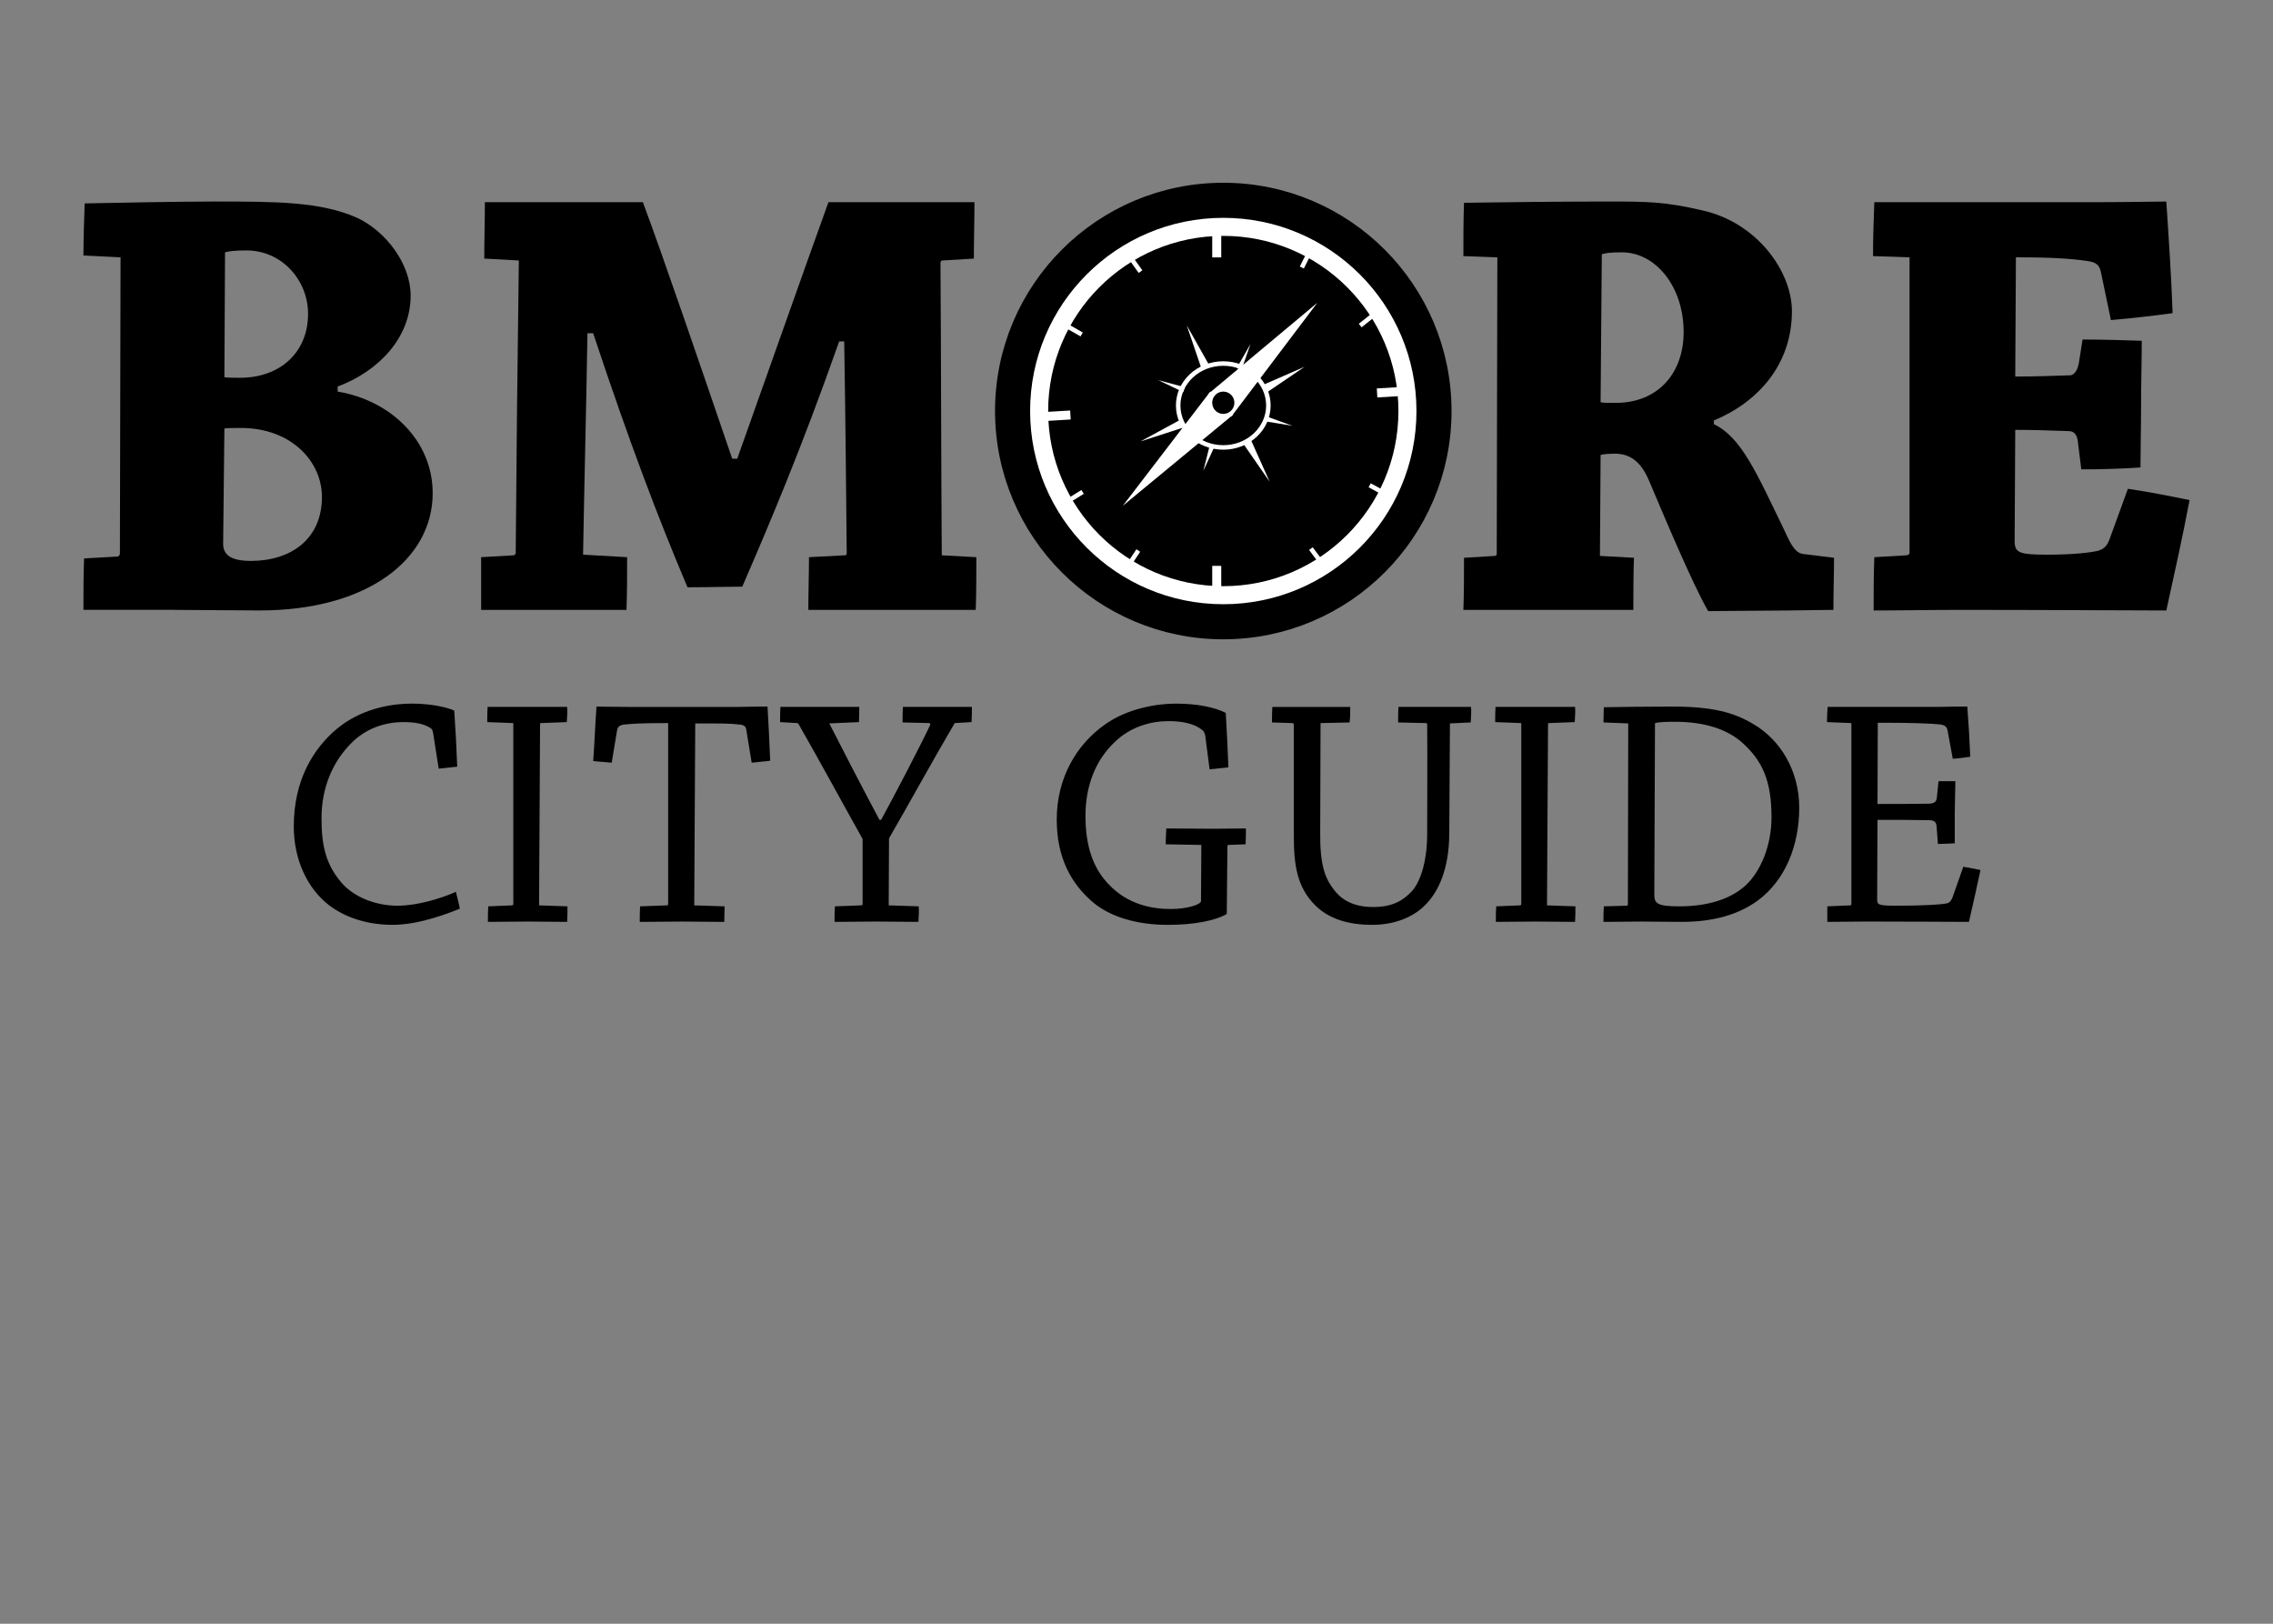 <?xml version="1.0" encoding="utf-8"?>
<!-- Generator: Adobe Illustrator 16.0.0, SVG Export Plug-In . SVG Version: 6.00 Build 0)  -->
<!DOCTYPE svg PUBLIC "-//W3C//DTD SVG 1.1//EN" "http://www.w3.org/Graphics/SVG/1.1/DTD/svg11.dtd">
<svg version="1.1" id="Layer_1" xmlns="http://www.w3.org/2000/svg" xmlns:xlink="http://www.w3.org/1999/xlink" x="0px" y="0px"
	 width="504px" height="360px" viewBox="0 0 504 360" enable-background="new 0 0 504 360" xml:space="preserve">
<rect x="0" y="0" width="504" height="360" fill="#808080" stroke="none"/>
<g>
	<path d="M18.642,123.81l7.392-0.419c0.276,0,0.553-0.276,0.553-0.696l0.144-65.64L18.5,56.638c0-3.618,0.142-7.787,0.276-11.539
		c6.981-0.142,20.789-0.418,28.744-0.418c13.541,0,23.585,0,31.675,3.618c6.282,2.912,11.859,10.146,11.859,17.237
		c0,9.462-7.256,16.83-16.186,20.169v1.113c11.728,1.943,21.074,10.843,21.074,22.522c0,14.603-14.372,26.005-38.376,26.005
		c-4.46,0-16.741-0.133-19.529-0.133c-4.745,0-14.094,0-19.537,0C18.5,131.596,18.5,127.427,18.642,123.81z M49.478,120.611
		c0,3.056,2.932,3.751,6.14,3.751c8.928,0,15.766-4.865,15.766-14.184c0-7.785-6.694-15.296-18-15.296c-1.395,0-3.353,0-3.629,0.142
		L49.478,120.611z M49.755,83.622c0.419,0.133,2.509,0.133,3.484,0.133c8.796,0,15.069-5.559,15.069-14.183
		c0-7.368-5.72-14.048-13.674-14.048c-2.37,0-3.763,0.143-4.737,0.418L49.755,83.622z"/>
	<path d="M107.379,57.332c0-4.028,0.136-8.623,0.136-12.516c9.768,0,24.282,0,35.024,0c4.184,11.127,13.399,38.102,19.815,56.882
		h1.117c6.694-18.78,14.506-41.024,20.227-56.882c9.768,0,23.022,0,32.372,0c0,3.893-0.134,8.488-0.134,12.516l-6.982,0.419
		c-0.276,0-0.419,0.276-0.419,0.56c0.143,19.886,0.143,43.805,0.285,64.804l7.668,0.417c0,3.61,0,7.921-0.134,11.681
		c-4.612,0-11.44,0-16.605,0c-6.839,0-14.65,0-20.513,0c0-3.76,0.143-8.071,0.143-11.681l7.947-0.417
		c0.419,0,0.419-0.278,0.419-0.562c-0.133-14.601-0.277-30.031-0.555-46.86h-1.117c-8.509,24.197-15.765,41.16-21.485,54.372
		c-2.101,0-7.821,0.142-12.146,0.142c-6.417-15.163-12.692-31.572-20.922-56.321h-1.261c-0.277,17.239-0.696,32.953-0.974,49.087
		l9.77,0.56c0,3.61,0,7.921-0.142,11.681c-5.024,0-12.138,0-18,0c-5.167,0-9.625,0-14.229,0c0-3.76,0-8.071,0-11.681l7.256-0.417
		c0.278-0.142,0.412-0.278,0.412-0.562c0.143-19.883,0.419-45.193,0.696-64.802L107.379,57.332z"/>
	<path d="M324.482,56.78c0-4.035,0-7.929,0.136-11.822c9.49-0.142,21.354-0.276,32.236-0.276c7.947,0,12.281,0,20.514,1.942
		c12.146,2.646,19.958,13.488,19.958,22.389c0,11.821-7.543,20.169-17.303,24.205v0.827c6.129,2.923,9.49,10.852,15.753,23.788
		c1.55,3.474,2.523,4.863,4.188,5.005l6.7,0.83c0,3.76-0.136,7.653-0.136,11.546c-2.52,0-7.539,0.133-10.192,0.133
		c-3.061,0-14.921,0.143-17.576,0.143c-3.628-6.254-10.33-22.389-13.116-28.926c-1.816-4.313-4.317-5.979-7.526-5.979
		c-1.682,0-2.79,0.143-3.211,0.276l-0.15,22.388l7.544,0.418c-0.138,3.893-0.138,7.653-0.138,11.546c-5.439,0-13.119,0-19.956,0
		c-5.862,0-12.414,0-17.724,0c0.136-3.894,0.136-7.653,0.136-11.546l6.837-0.418c0.285,0,0.421-0.275,0.421-0.411l0.132-65.782
		L324.482,56.78z M354.906,89.182c0.557,0.142,1.394,0.142,3.342,0.142c9.352,0,15.07-6.54,15.07-15.716
		c0-10.156-6.283-17.665-13.674-17.665c-2.369,0-3.629,0.142-4.468,0.417L354.906,89.182z"/>
	<path d="M422.704,123.115c0.422,0,0.707-0.278,0.707-0.562V57.056l-8.096-0.276c0-4.035,0.131-8.205,0.284-11.964
		c5.156,0,12.414,0,18.277,0c4.317,0,29.296,0,32.64,0c5.862,0,10.751-0.134,13.826-0.134c0.553,8.205,1.107,16.543,1.396,24.749
		c-4.051,0.562-8.938,1.113-13.678,1.533l-2.234-10.709c-0.284-1.248-0.838-2.084-2.786-2.36c-1.965-0.284-5.999-0.838-14.651-0.838
		c-0.418,0-0.987,0-1.393,0l-0.152,26.424c4.335,0,8.385-0.142,12.282-0.276c0.838-0.142,1.543-1.113,1.812-2.646l0.842-5.283
		c4.467,0,9.071,0.143,13.117,0.276c0,4.312-0.149,9.462-0.149,14.467c0,5.007-0.137,10.005-0.137,13.624
		c-4.046,0.284-8.649,0.417-13.12,0.417l-0.688-5.559c-0.134-2.084-0.839-2.922-2.099-2.922c-3.897-0.142-7.812-0.276-11.86-0.276
		l-0.133,24.615c0,2.636,0.975,3.056,7.255,3.056c5.713,0,9.206-0.42,11.154-0.837c1.396-0.41,2.103-1.106,2.654-2.638l4.051-11.127
		c4.735,0.695,9.624,1.666,13.674,2.504c-1.527,8.063-3.345,16.268-5.157,24.472c-6.99,0-26.376-0.133-45.777-0.133
		c-6.42,0-13.524,0.133-19.119,0.133c0-3.893,0-8.062,0.153-11.814L422.704,123.115z"/>
</g>
<g>
	<path d="M74.731,161.561C79.854,157.319,86.227,156,91.348,156c4.024,0,7.539,0.729,9.37,1.536
		c0.295,4.102,0.511,8.269,0.662,12.444c-1.248,0.15-2.712,0.291-4.102,0.441l-1.244-7.912c-0.075-0.582-0.295-0.948-0.586-1.098
		c-1.61-1.023-3.585-1.315-6.002-1.315c-4.101,0-8.344,1.391-11.568,4.685c-4.097,4.101-6.588,9.81-6.588,16.699
		c0,6.289,1.098,10.391,4.538,14.342c2.712,3.078,7.47,4.983,12.299,4.983c4.318,0,9.517-1.539,12.957-3.079
		c0.296,1.174,0.662,2.562,0.878,3.736c-5.561,2.271-10.613,3.585-14.933,3.585c-4.979,0-10.104-1.313-14.126-4.393
		c-4.687-3.66-7.761-9.957-7.761-17.419C65.142,172.985,69.459,165.954,74.731,161.561z"/>
	<path d="M108.039,160.096c0-1.098,0-2.271,0.075-3.367c2.633,0,6.072,0,9.076,0c2.928,0,6.002,0,8.564,0
		c0.075,1.022,0,2.346-0.074,3.367l-5.783,0.217c-0.146,0-0.146,0.149-0.146,0.3l-0.22,40.117l6.297,0.216
		c0,1.023,0,2.347-0.075,3.444c-2.487,0-5.857-0.075-8.785-0.075c-2.854,0-6.148,0.075-8.785,0.075c0-1.098,0-2.347,0.075-3.444
		l5.27-0.216c0.146,0,0.291-0.075,0.291-0.291v-40.125L108.039,160.096z"/>
	<path d="M147.861,200.729c0.221,0,0.291-0.15,0.291-0.291v-40.125c-6.293,0-7.832,0.149-9.513,0.3
		c-1.394,0.142-1.684,0.582-1.83,1.391l-1.173,7.095c-1.319-0.142-2.783-0.217-4.101-0.365c0.295-4.027,0.44-8.12,0.732-12.079
		c1.394,0,3.81,0.075,6.738,0.075c1.61,0,10.029,0,12.441,0c2.271,0,10.615,0,12.375,0c2.999-0.075,4.758-0.075,6.368-0.075
		c0.22,3.959,0.437,7.985,0.586,12.013c-1.248,0.141-2.712,0.29-4.101,0.432l-1.173-7.171c-0.07-0.807-0.437-1.248-1.755-1.314
		c-1.976-0.225-3.294-0.225-9.587-0.225l-0.221,40.341l6.734,0.216c0,1.023-0.075,2.347-0.075,3.444
		c-2.632,0-6.222-0.075-9.221-0.075c-3.074,0-6.444,0.075-9.518,0.075c0-1.173,0-2.347,0.074-3.444L147.861,200.729z"/>
	<path d="M190.904,200.729c0.295,0,0.366-0.15,0.366-0.366v-14.35c-4.317-7.688-9.663-17.572-14.2-25.475
		c-0.072-0.076-0.146-0.226-0.291-0.226l-3.806-0.217c0-1.098,0-2.345,0.071-3.367c2.051,0,4.759,0,7.175,0c3.661,0,7.175,0,10.32,0
		c0,1.022-0.071,2.27-0.071,3.367l-6.588,0.292c2.708,5.35,7.687,14.935,11.126,21.383h0.366
		c2.633-4.759,9.005-16.991,10.906-21.092c0-0.217-0.071-0.366-0.221-0.366l-5.927-0.141c0-1.098,0-2.347,0.07-3.443
		c2.638,0,6.007,0,9.005,0c2.051,0,4.468,0,6.297,0c0,1.022,0,2.27-0.075,3.367l-3.733,0.217
		c-4.54,7.688-10.031,17.722-14.569,25.556l-0.07,14.86l6.659,0.216c0.075,1.023,0,2.347-0.071,3.444
		c-2.637,0-6.222-0.075-9.3-0.075c-3,0-6.369,0.075-9.297,0.075c0-1.098,0-2.347,0.075-3.444L190.904,200.729z"/>
	<path d="M267.26,163.242c-0.074-0.507-0.225-1.023-0.666-1.389c-1.83-1.465-4.533-1.972-7.536-1.972
		c-3.876,0-8.418,1.239-11.933,4.683c-4.098,3.878-6.439,9.52-6.439,16.325c0,6.372,1.535,11.497,5.196,15.224
		c4.247,4.467,9.59,5.425,13.693,5.425c3.801,0,6.729-1.032,6.729-1.765l0.075-12.44l-7.903-0.146c0-1.098,0.066-2.347,0.141-3.511
		c3.004,0,6.814,0.066,10.54,0.066c2.421,0,4.909-0.066,7.104-0.066c0,1.098,0,2.413-0.074,3.511l-3.735,0.146
		c-0.216,0-0.291,0.07-0.291,0.295l-0.142,15.008c-2.496,1.464-7.18,2.412-13.036,2.412c-6.949,0-12.736-1.755-16.612-4.975
		c-4.979-4.251-8.053-10.032-8.053-18.376c0-9.152,4.317-16.549,10.613-21.017c4.977-3.585,11.489-4.68,15.807-4.68
		c4.758,0,8.568,0.804,11.056,2.051c0.225,3.877,0.441,8.054,0.591,12.08c-1.323,0.141-2.787,0.291-4.176,0.433L267.26,163.242z"/>
	<path d="M292.734,184.474c-0.075,7.18,1.022,10.175,3.003,12.737c1.314,1.764,3.727,3.885,8.709,3.885
		c4.684,0,6.805-1.688,8.494-3.37c1.756-1.83,3.511-6.147,3.511-12.886c0-7.021,0.075-16.764,0-24.227c0-0.15-0.075-0.3-0.291-0.3
		l-6.147-0.141c0-1.098,0-2.347,0.066-3.443c2.495,0,5.489,0,8.493,0c2.713,0,5.415,0,7.611,0c0.075,1.022,0,2.27-0.072,3.443
		l-4.611,0.216l-0.149,24.527c-0.065,7.979-2.487,12.811-5.19,15.59c-2.055,2.195-6.007,4.542-11.938,4.542
		c-5.124,0-9.441-1.248-12.511-4.242c-4.177-4.102-4.834-9.084-4.834-15.74v-24.31c0-0.292-0.075-0.441-0.366-0.441l-4.468-0.141
		c0-1.174,0-2.347,0.075-3.443c2.346,0,5.273,0,7.903,0c3.294,0,6.447,0,9.375,0c0,1.022,0,2.27-0.148,3.443l-6.439,0.141
		L292.734,184.474z"/>
	<path d="M331.535,160.096c0-1.098,0-2.271,0.066-3.367c2.638,0,6.081,0,9.085,0c2.928,0,5.997,0,8.56,0
		c0.075,1.022,0,2.346-0.075,3.367l-5.781,0.217c-0.141,0-0.141,0.149-0.141,0.3l-0.226,40.117l6.298,0.216
		c0,1.023,0,2.347-0.075,3.444c-2.487,0-5.856-0.075-8.785-0.075c-2.854,0-6.147,0.075-8.784,0.075c0-1.098,0-2.347,0.074-3.444
		l5.274-0.216c0.141,0,0.291-0.075,0.291-0.291v-40.125L331.535,160.096z"/>
	<path d="M355.618,200.945l5.05-0.141c0.216,0,0.291-0.15,0.291-0.366l0.075-40.05l-5.491-0.216c0-1.098,0.075-2.347,0.075-3.369
		c3.951-0.074,9.442-0.149,15.073-0.149c8.935,0,13.693,1.247,18.086,3.885c6.072,3.511,10.174,10.464,10.174,18.52
		c0,8.494-3.144,16.104-9.151,20.572c-4.317,3.145-9.808,4.759-16.979,4.759c-2.928,0-6.954-0.075-8.719-0.075
		c-2.561,0-5.78,0.075-8.56,0.075C355.543,203.292,355.543,202.043,355.618,200.945z M366.815,198.309
		c0,1.979,0.582,2.637,5.565,2.637c6.588,0,11.488-1.755,14.642-4.608c3.435-3.153,5.781-9.005,5.781-15.082
		c0-8.127-1.98-12.588-6.589-16.691c-3.294-2.853-8.127-4.542-14.857-4.542c-1.979,0-3.659,0.074-4.392,0.291L366.815,198.309z"/>
	<path d="M410.3,200.729c0.074,0,0.216-0.075,0.216-0.225v-40.192l-5.416-0.217c0-1.098,0.075-2.271,0.15-3.367
		c2.487,0,5.565,0,8.419,0c2.196,0,14.416,0,16.171,0c3.079-0.075,4.759-0.075,6.373-0.075c0.291,3.659,0.516,7.396,0.657,11.13
		c-1.173,0.15-2.487,0.366-3.876,0.441l-1.174-6.372c-0.15-0.658-0.516-1.099-1.68-1.24c-1.905-0.225-6.814-0.366-11.572-0.366
		c-0.731,0-1.83,0-2.196,0l-0.068,18.004c4.095,0,7.539,0,11.49-0.065c1.249-0.075,1.614-0.517,1.68-1.464l0.366-3.521
		c1.174,0,2.638,0,3.736,0c-0.075,2.272-0.075,4.619-0.142,7.031c0,2.196,0,4.608,0,6.737c-1.173,0.067-2.496,0.143-3.735,0.143
		l-0.291-3.876c-0.075-1.024-0.516-1.39-1.762-1.39c-3.296-0.074-7.023-0.074-11.343-0.074l-0.073,17.569
		c0,1.238,0.217,1.464,4.103,1.464c5.922,0,10.099-0.226,11.337-0.517c0.666-0.149,1.032-0.657,1.324-1.464l2.337-6.663
		c1.322,0.225,2.712,0.516,3.811,0.732c-0.808,3.81-1.681,7.686-2.562,11.496c-3.369,0-12.887-0.075-22.769-0.075
		c-3.07,0-5.998,0.075-8.636,0.075c0-1.098,0-2.347,0-3.444L410.3,200.729z"/>
</g>
<circle stroke="#000000" stroke-width="4" stroke-miterlimit="10" cx="271.244" cy="91.13" r="48.61"/>
<ellipse stroke="#FFFFFF" stroke-miterlimit="10" cx="271.243" cy="89.901" rx="10" ry="9.302"/>
<circle fill="none" stroke="#FFFFFF" stroke-width="4" stroke-miterlimit="10" cx="271.244" cy="91.13" r="40.833"/>
<rect x="268.792" y="52.014" fill="#FFFFFF" width="2" height="5.054"/>
<rect x="268.792" y="125.457" fill="#FFFFFF" width="2" height="5.054"/>
<rect x="233.712" y="89.648" transform="matrix(0.06 0.998 -0.998 0.06 312.735 -147.613)" fill="#FFFFFF" width="1.999" height="5.053"/>
<rect x="306.72" y="84.474" transform="matrix(0.06 0.998 -0.998 0.06 376.227 -225.356)" fill="#FFFFFF" width="1.999" height="5.053"/>
<rect x="250.78" y="55.746" transform="matrix(0.814 -0.582 0.582 0.814 12.963 156.975)" fill="#FFFFFF" width="0.999" height="5.053"/>
<rect x="237.23" y="70.313" transform="matrix(0.494 -0.869 0.869 0.494 56.912 243.503)" fill="#FFFFFF" width="1" height="5.053"/>
<rect x="303.176" y="67.979" transform="matrix(0.621 0.784 -0.784 0.621 170.274 -211.263)" fill="#FFFFFF" width="0.998" height="5.053"/>
<rect x="289.392" y="54.415" transform="matrix(0.893 0.45 -0.45 0.893 56.544 -124.245)" fill="#FFFFFF" width="0.999" height="5.053"/>
<rect x="237.495" y="107.83" transform="matrix(-0.525 -0.851 0.851 -0.525 268.934 370.861)" fill="#FFFFFF" width="1" height="5.052"/>
<rect x="250.402" y="121.557" transform="matrix(-0.834 -0.551 0.551 -0.834 391.886 365.894)" fill="#FFFFFF" width="0.999" height="5.053"/>
<rect x="291.601" y="121.056" transform="matrix(-0.802 0.597 -0.597 -0.802 600.225 48.392)" fill="#FFFFFF" width="0.998" height="5.052"/>
<rect x="305.596" y="106.225" transform="matrix(-0.476 0.88 -0.88 -0.476 547.328 -108.798)" fill="#FFFFFF" width="0.998" height="5.053"/>
<g>
	<polygon fill="#FFFFFF" points="267.888,87.361 292.099,67.123 273.05,92.33 	"/>
	<polygon fill="#FFFFFF" points="273.448,91.919 248.948,112.155 268.356,86.824 	"/>
</g>
<ellipse stroke="#000000" stroke-miterlimit="10" cx="271.244" cy="89.294" rx="1.959" ry="1.975"/>
<polygon fill="#FFFFFF" points="266.423,81.779 263.136,72.12 268.108,80.945 "/>
<polygon fill="#FFFFFF" points="277.348,97.486 281.52,106.796 275.747,98.473 "/>
<polygon fill="#FFFFFF" points="279.918,85.399 289.271,81.321 280.889,87.01 "/>
<polygon fill="#FFFFFF" points="262.596,94.725 252.887,97.866 261.787,93.027 "/>
<polygon fill="#FFFFFF" points="274.216,81.611 277.278,76.271 275.266,82.042 "/>
<polygon fill="#FFFFFF" points="280.766,92.307 286.556,94.398 280.523,93.416 "/>
<polygon fill="#FFFFFF" points="262.369,86.933 256.816,84.276 262.722,85.854 "/>
<polygon fill="#FFFFFF" points="269.392,98.791 266.825,104.385 268.307,98.457 "/>
</svg>
